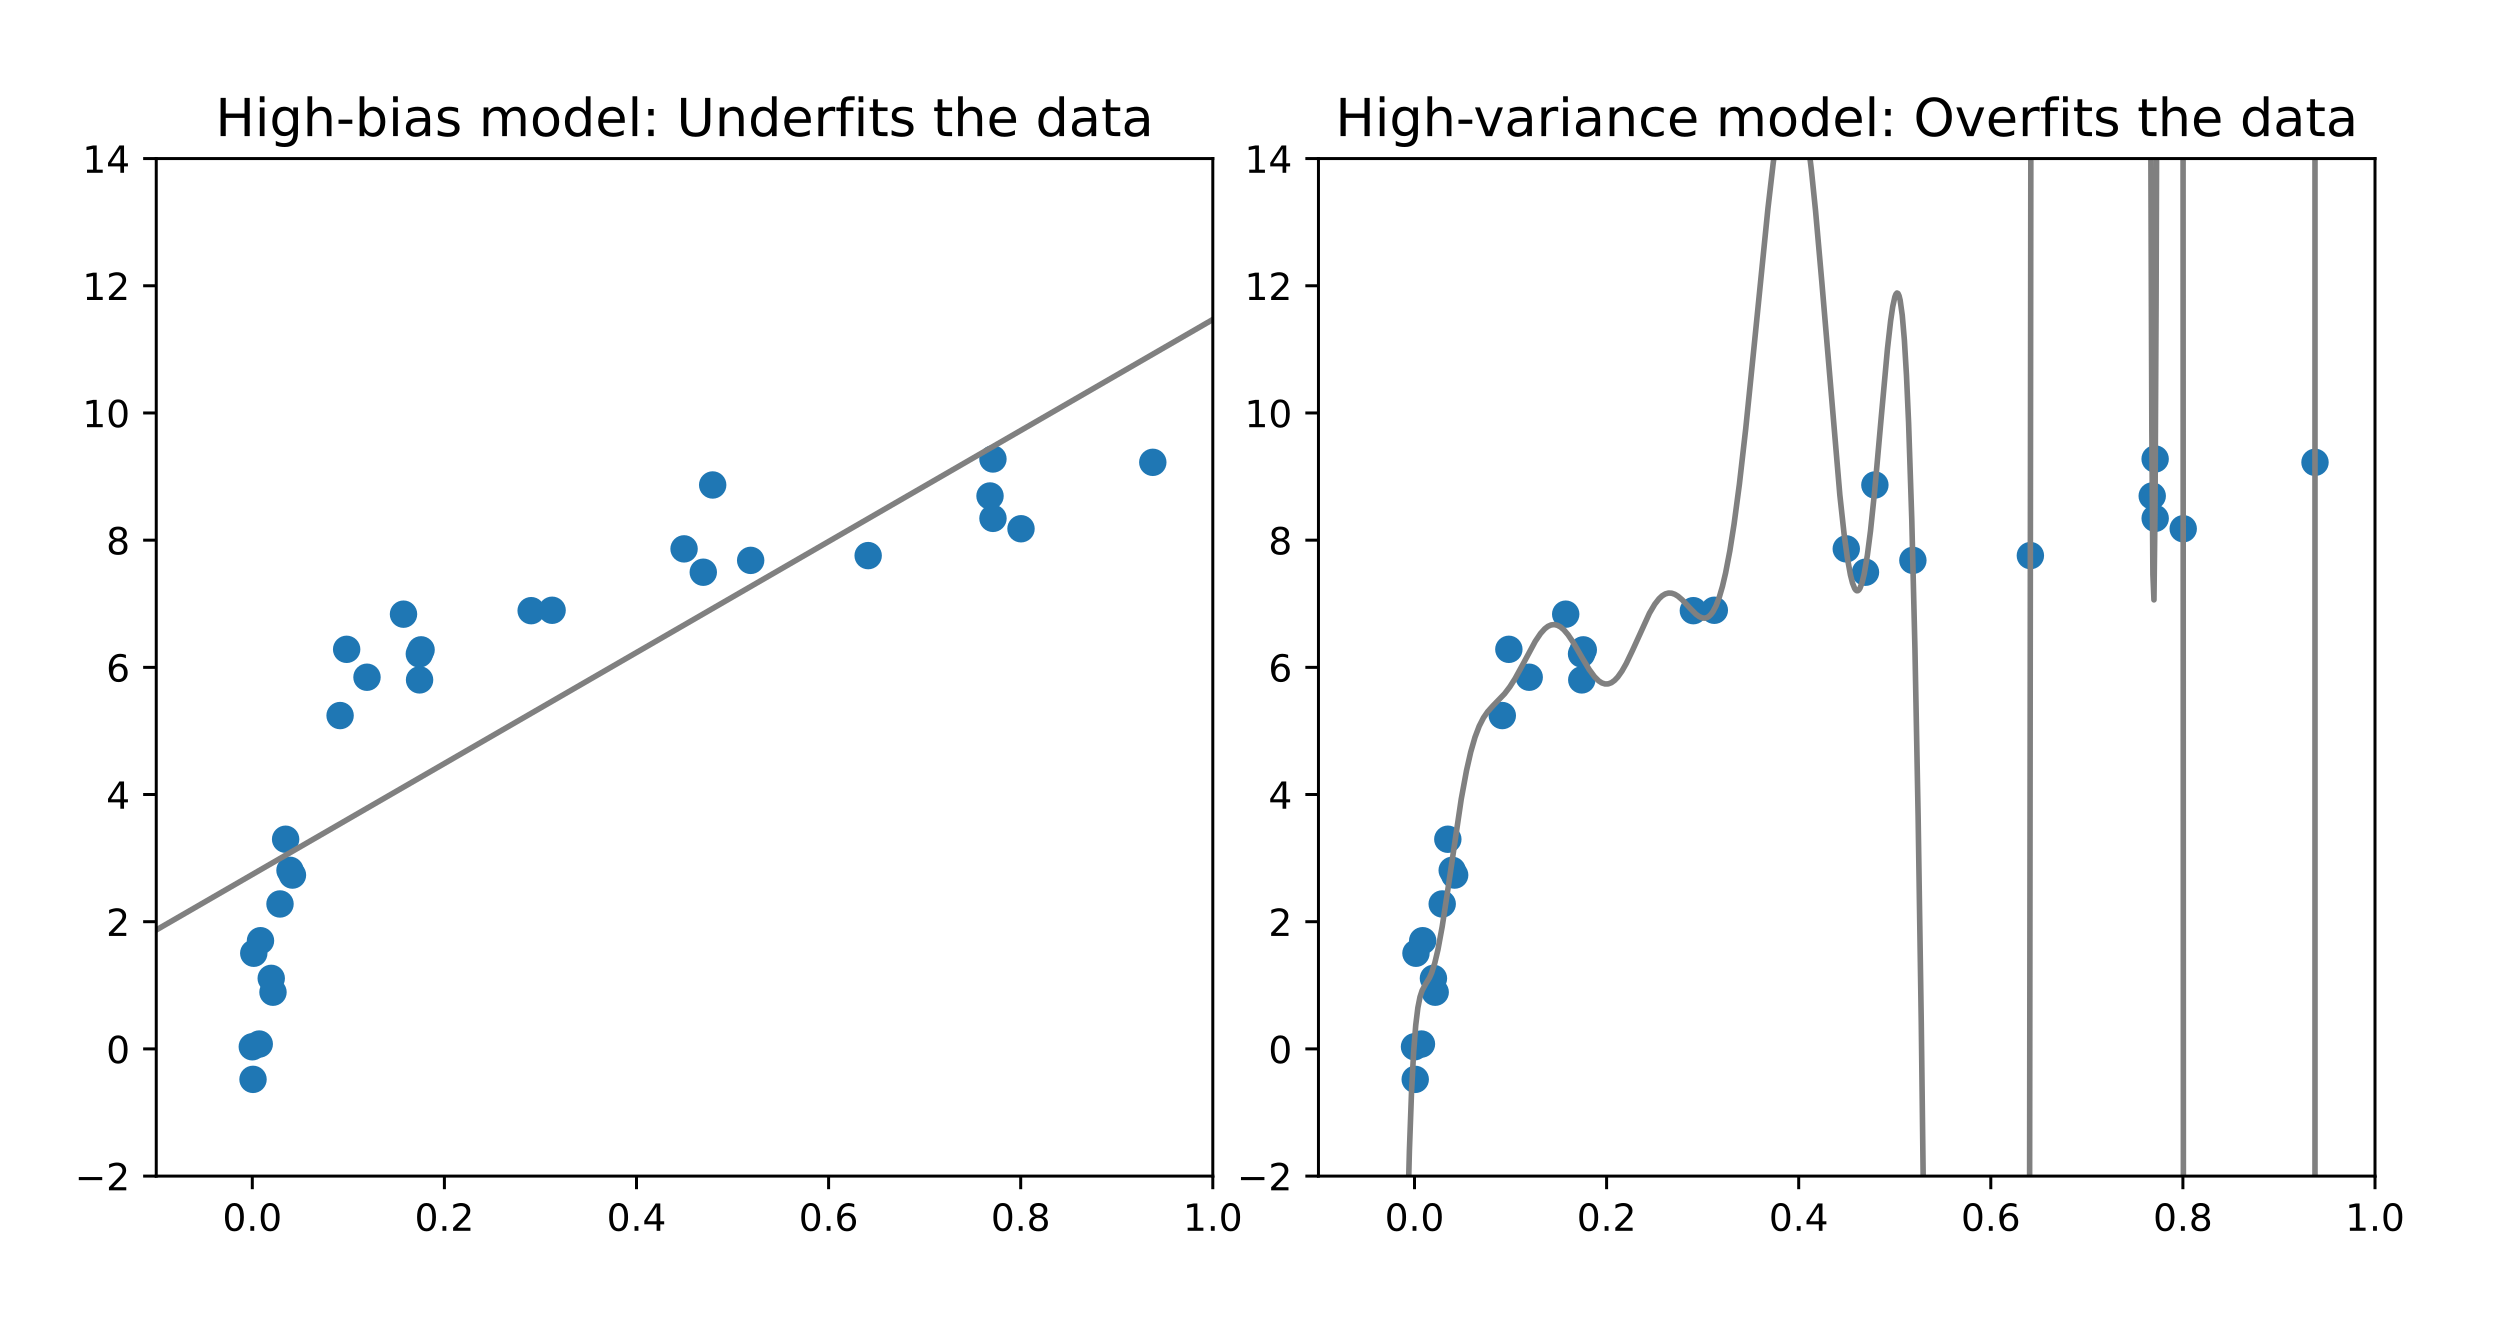 <?xml version="1.0" encoding="utf-8" standalone="no"?>
<!DOCTYPE svg PUBLIC "-//W3C//DTD SVG 1.1//EN"
  "http://www.w3.org/Graphics/SVG/1.1/DTD/svg11.dtd">
<!-- Created with matplotlib (https://matplotlib.org/) -->
<svg height="352.8pt" version="1.1" viewBox="0 0 667.44 352.8" width="667.44pt" xmlns="http://www.w3.org/2000/svg" xmlns:xlink="http://www.w3.org/1999/xlink">
 <defs>
  <style type="text/css">*{stroke-linecap:butt;stroke-linejoin:round;}</style>
 </defs>
 <g id="figure_1">
  <g id="patch_1">
   <path d="M 0 352.8 
L 667.44 352.8 
L 667.44 0 
L 0 0 
z
" style="fill:#ffffff;"/>
  </g>
  <g id="axes_1">
   <g id="patch_2">
    <path d="M 41.715 313.992 
L 323.788 313.992 
L 323.788 42.336 
L 41.715 42.336 
z
" style="fill:#ffffff;"/>
   </g>
   <g id="PathCollection_1">
    <defs>
     <path d="M 0 3.162 
C 0.839 3.162 1.643 2.829 2.236 2.236 
C 2.829 1.643 3.162 0.839 3.162 0 
C 3.162 -0.839 2.829 -1.643 2.236 -2.236 
C 1.643 -2.829 0.839 -3.162 0 -3.162 
C -0.839 -3.162 -1.643 -2.829 -2.236 -2.236 
C -2.829 -1.643 -3.162 -0.839 -3.162 0 
C -3.162 0.839 -2.829 1.643 -2.236 2.236 
C -1.643 2.829 -0.839 3.162 0 3.162 
z
" id="m6dbf720e1d" style="stroke:#1f77b4;"/>
    </defs>
    <g clip-path="url(#p6a5358886c)">
     <use style="fill:#1f77b4;stroke:#1f77b4;" x="111.953" xlink:href="#m6dbf720e1d" y="174.578"/>
     <use style="fill:#1f77b4;stroke:#1f77b4;" x="200.411" xlink:href="#m6dbf720e1d" y="149.609"/>
     <use style="fill:#1f77b4;stroke:#1f77b4;" x="67.358" xlink:href="#m6dbf720e1d" y="279.462"/>
     <use style="fill:#1f77b4;stroke:#1f77b4;" x="90.797" xlink:href="#m6dbf720e1d" y="191.038"/>
     <use style="fill:#1f77b4;stroke:#1f77b4;" x="72.881" xlink:href="#m6dbf720e1d" y="264.897"/>
     <use style="fill:#1f77b4;stroke:#1f77b4;" x="69.544" xlink:href="#m6dbf720e1d" y="251.147"/>
     <use style="fill:#1f77b4;stroke:#1f77b4;" x="76.254" xlink:href="#m6dbf720e1d" y="224.057"/>
     <use style="fill:#1f77b4;stroke:#1f77b4;" x="97.979" xlink:href="#m6dbf720e1d" y="180.806"/>
     <use style="fill:#1f77b4;stroke:#1f77b4;" x="107.726" xlink:href="#m6dbf720e1d" y="163.969"/>
     <use style="fill:#1f77b4;stroke:#1f77b4;" x="141.806" xlink:href="#m6dbf720e1d" y="163.035"/>
     <use style="fill:#1f77b4;stroke:#1f77b4;" x="112.419" xlink:href="#m6dbf720e1d" y="173.497"/>
     <use style="fill:#1f77b4;stroke:#1f77b4;" x="187.758" xlink:href="#m6dbf720e1d" y="152.772"/>
     <use style="fill:#1f77b4;stroke:#1f77b4;" x="78.077" xlink:href="#m6dbf720e1d" y="233.624"/>
     <use style="fill:#1f77b4;stroke:#1f77b4;" x="265.089" xlink:href="#m6dbf720e1d" y="122.537"/>
     <use style="fill:#1f77b4;stroke:#1f77b4;" x="67.55" xlink:href="#m6dbf720e1d" y="288.166"/>
     <use style="fill:#1f77b4;stroke:#1f77b4;" x="182.63" xlink:href="#m6dbf720e1d" y="146.536"/>
     <use style="fill:#1f77b4;stroke:#1f77b4;" x="112.014" xlink:href="#m6dbf720e1d" y="181.517"/>
     <use style="fill:#1f77b4;stroke:#1f77b4;" x="147.399" xlink:href="#m6dbf720e1d" y="162.927"/>
     <use style="fill:#1f77b4;stroke:#1f77b4;" x="72.412" xlink:href="#m6dbf720e1d" y="261.199"/>
     <use style="fill:#1f77b4;stroke:#1f77b4;" x="77.421" xlink:href="#m6dbf720e1d" y="232.355"/>
     <use style="fill:#1f77b4;stroke:#1f77b4;" x="231.779" xlink:href="#m6dbf720e1d" y="148.333"/>
     <use style="fill:#1f77b4;stroke:#1f77b4;" x="307.769" xlink:href="#m6dbf720e1d" y="123.43"/>
     <use style="fill:#1f77b4;stroke:#1f77b4;" x="92.548" xlink:href="#m6dbf720e1d" y="173.354"/>
     <use style="fill:#1f77b4;stroke:#1f77b4;" x="190.268" xlink:href="#m6dbf720e1d" y="129.479"/>
     <use style="fill:#1f77b4;stroke:#1f77b4;" x="264.311" xlink:href="#m6dbf720e1d" y="132.415"/>
     <use style="fill:#1f77b4;stroke:#1f77b4;" x="272.584" xlink:href="#m6dbf720e1d" y="141.165"/>
     <use style="fill:#1f77b4;stroke:#1f77b4;" x="69.213" xlink:href="#m6dbf720e1d" y="278.732"/>
     <use style="fill:#1f77b4;stroke:#1f77b4;" x="67.749" xlink:href="#m6dbf720e1d" y="254.496"/>
     <use style="fill:#1f77b4;stroke:#1f77b4;" x="74.754" xlink:href="#m6dbf720e1d" y="241.337"/>
     <use style="fill:#1f77b4;stroke:#1f77b4;" x="265.1" xlink:href="#m6dbf720e1d" y="138.392"/>
    </g>
   </g>
   <g id="matplotlib.axis_1">
    <g id="xtick_1">
     <g id="line2d_1">
      <defs>
       <path d="M 0 0 
L 0 3.5 
" id="m634cabe687" style="stroke:#000000;stroke-width:0.8;"/>
      </defs>
      <g>
       <use style="stroke:#000000;stroke-width:0.8;" x="67.358" xlink:href="#m634cabe687" y="313.992"/>
      </g>
     </g>
     <g id="text_1">
      <!-- 0.0 -->
      <g transform="translate(59.406 328.59)scale(0.1 -0.1)">
       <defs>
        <path d="M 31.781 66.406 
Q 24.172 66.406 20.328 58.906 
Q 16.5 51.422 16.5 36.375 
Q 16.5 21.391 20.328 13.891 
Q 24.172 6.391 31.781 6.391 
Q 39.453 6.391 43.281 13.891 
Q 47.125 21.391 47.125 36.375 
Q 47.125 51.422 43.281 58.906 
Q 39.453 66.406 31.781 66.406 
z
M 31.781 74.219 
Q 44.047 74.219 50.516 64.516 
Q 56.984 54.828 56.984 36.375 
Q 56.984 17.969 50.516 8.266 
Q 44.047 -1.422 31.781 -1.422 
Q 19.531 -1.422 13.062 8.266 
Q 6.594 17.969 6.594 36.375 
Q 6.594 54.828 13.062 64.516 
Q 19.531 74.219 31.781 74.219 
z
" id="DejaVuSans-48"/>
        <path d="M 10.688 12.406 
L 21 12.406 
L 21 0 
L 10.688 0 
z
" id="DejaVuSans-46"/>
       </defs>
       <use xlink:href="#DejaVuSans-48"/>
       <use x="63.623" xlink:href="#DejaVuSans-46"/>
       <use x="95.41" xlink:href="#DejaVuSans-48"/>
      </g>
     </g>
    </g>
    <g id="xtick_2">
     <g id="line2d_2">
      <g>
       <use style="stroke:#000000;stroke-width:0.8;" x="118.644" xlink:href="#m634cabe687" y="313.992"/>
      </g>
     </g>
     <g id="text_2">
      <!-- 0.2 -->
      <g transform="translate(110.692 328.59)scale(0.1 -0.1)">
       <defs>
        <path d="M 19.188 8.297 
L 53.609 8.297 
L 53.609 0 
L 7.328 0 
L 7.328 8.297 
Q 12.938 14.109 22.625 23.891 
Q 32.328 33.688 34.812 36.531 
Q 39.547 41.844 41.422 45.531 
Q 43.312 49.219 43.312 52.781 
Q 43.312 58.594 39.234 62.25 
Q 35.156 65.922 28.609 65.922 
Q 23.969 65.922 18.812 64.312 
Q 13.672 62.703 7.812 59.422 
L 7.812 69.391 
Q 13.766 71.781 18.938 73 
Q 24.125 74.219 28.422 74.219 
Q 39.75 74.219 46.484 68.547 
Q 53.219 62.891 53.219 53.422 
Q 53.219 48.922 51.531 44.891 
Q 49.859 40.875 45.406 35.406 
Q 44.188 33.984 37.641 27.219 
Q 31.109 20.453 19.188 8.297 
z
" id="DejaVuSans-50"/>
       </defs>
       <use xlink:href="#DejaVuSans-48"/>
       <use x="63.623" xlink:href="#DejaVuSans-46"/>
       <use x="95.41" xlink:href="#DejaVuSans-50"/>
      </g>
     </g>
    </g>
    <g id="xtick_3">
     <g id="line2d_3">
      <g>
       <use style="stroke:#000000;stroke-width:0.8;" x="169.93" xlink:href="#m634cabe687" y="313.992"/>
      </g>
     </g>
     <g id="text_3">
      <!-- 0.4 -->
      <g transform="translate(161.978 328.59)scale(0.1 -0.1)">
       <defs>
        <path d="M 37.797 64.312 
L 12.891 25.391 
L 37.797 25.391 
z
M 35.203 72.906 
L 47.609 72.906 
L 47.609 25.391 
L 58.016 25.391 
L 58.016 17.188 
L 47.609 17.188 
L 47.609 0 
L 37.797 0 
L 37.797 17.188 
L 4.891 17.188 
L 4.891 26.703 
z
" id="DejaVuSans-52"/>
       </defs>
       <use xlink:href="#DejaVuSans-48"/>
       <use x="63.623" xlink:href="#DejaVuSans-46"/>
       <use x="95.41" xlink:href="#DejaVuSans-52"/>
      </g>
     </g>
    </g>
    <g id="xtick_4">
     <g id="line2d_4">
      <g>
       <use style="stroke:#000000;stroke-width:0.8;" x="221.216" xlink:href="#m634cabe687" y="313.992"/>
      </g>
     </g>
     <g id="text_4">
      <!-- 0.6 -->
      <g transform="translate(213.264 328.59)scale(0.1 -0.1)">
       <defs>
        <path d="M 33.016 40.375 
Q 26.375 40.375 22.484 35.828 
Q 18.609 31.297 18.609 23.391 
Q 18.609 15.531 22.484 10.953 
Q 26.375 6.391 33.016 6.391 
Q 39.656 6.391 43.531 10.953 
Q 47.406 15.531 47.406 23.391 
Q 47.406 31.297 43.531 35.828 
Q 39.656 40.375 33.016 40.375 
z
M 52.594 71.297 
L 52.594 62.312 
Q 48.875 64.062 45.094 64.984 
Q 41.312 65.922 37.594 65.922 
Q 27.828 65.922 22.672 59.328 
Q 17.531 52.734 16.797 39.406 
Q 19.672 43.656 24.016 45.922 
Q 28.375 48.188 33.594 48.188 
Q 44.578 48.188 50.953 41.516 
Q 57.328 34.859 57.328 23.391 
Q 57.328 12.156 50.688 5.359 
Q 44.047 -1.422 33.016 -1.422 
Q 20.359 -1.422 13.672 8.266 
Q 6.984 17.969 6.984 36.375 
Q 6.984 53.656 15.188 63.938 
Q 23.391 74.219 37.203 74.219 
Q 40.922 74.219 44.703 73.484 
Q 48.484 72.75 52.594 71.297 
z
" id="DejaVuSans-54"/>
       </defs>
       <use xlink:href="#DejaVuSans-48"/>
       <use x="63.623" xlink:href="#DejaVuSans-46"/>
       <use x="95.41" xlink:href="#DejaVuSans-54"/>
      </g>
     </g>
    </g>
    <g id="xtick_5">
     <g id="line2d_5">
      <g>
       <use style="stroke:#000000;stroke-width:0.8;" x="272.502" xlink:href="#m634cabe687" y="313.992"/>
      </g>
     </g>
     <g id="text_5">
      <!-- 0.8 -->
      <g transform="translate(264.55 328.59)scale(0.1 -0.1)">
       <defs>
        <path d="M 31.781 34.625 
Q 24.75 34.625 20.719 30.859 
Q 16.703 27.094 16.703 20.516 
Q 16.703 13.922 20.719 10.156 
Q 24.75 6.391 31.781 6.391 
Q 38.812 6.391 42.859 10.172 
Q 46.922 13.969 46.922 20.516 
Q 46.922 27.094 42.891 30.859 
Q 38.875 34.625 31.781 34.625 
z
M 21.922 38.812 
Q 15.578 40.375 12.031 44.719 
Q 8.5 49.078 8.5 55.328 
Q 8.5 64.062 14.719 69.141 
Q 20.953 74.219 31.781 74.219 
Q 42.672 74.219 48.875 69.141 
Q 55.078 64.062 55.078 55.328 
Q 55.078 49.078 51.531 44.719 
Q 48 40.375 41.703 38.812 
Q 48.828 37.156 52.797 32.312 
Q 56.781 27.484 56.781 20.516 
Q 56.781 9.906 50.312 4.234 
Q 43.844 -1.422 31.781 -1.422 
Q 19.734 -1.422 13.25 4.234 
Q 6.781 9.906 6.781 20.516 
Q 6.781 27.484 10.781 32.312 
Q 14.797 37.156 21.922 38.812 
z
M 18.312 54.391 
Q 18.312 48.734 21.844 45.562 
Q 25.391 42.391 31.781 42.391 
Q 38.141 42.391 41.719 45.562 
Q 45.312 48.734 45.312 54.391 
Q 45.312 60.062 41.719 63.234 
Q 38.141 66.406 31.781 66.406 
Q 25.391 66.406 21.844 63.234 
Q 18.312 60.062 18.312 54.391 
z
" id="DejaVuSans-56"/>
       </defs>
       <use xlink:href="#DejaVuSans-48"/>
       <use x="63.623" xlink:href="#DejaVuSans-46"/>
       <use x="95.41" xlink:href="#DejaVuSans-56"/>
      </g>
     </g>
    </g>
    <g id="xtick_6">
     <g id="line2d_6">
      <g>
       <use style="stroke:#000000;stroke-width:0.8;" x="323.788" xlink:href="#m634cabe687" y="313.992"/>
      </g>
     </g>
     <g id="text_6">
      <!-- 1.0 -->
      <g transform="translate(315.836 328.59)scale(0.1 -0.1)">
       <defs>
        <path d="M 12.406 8.297 
L 28.516 8.297 
L 28.516 63.922 
L 10.984 60.406 
L 10.984 69.391 
L 28.422 72.906 
L 38.281 72.906 
L 38.281 8.297 
L 54.391 8.297 
L 54.391 0 
L 12.406 0 
z
" id="DejaVuSans-49"/>
       </defs>
       <use xlink:href="#DejaVuSans-49"/>
       <use x="63.623" xlink:href="#DejaVuSans-46"/>
       <use x="95.41" xlink:href="#DejaVuSans-48"/>
      </g>
     </g>
    </g>
   </g>
   <g id="matplotlib.axis_2">
    <g id="ytick_1">
     <g id="line2d_7">
      <defs>
       <path d="M 0 0 
L -3.5 0 
" id="m825476d7ff" style="stroke:#000000;stroke-width:0.8;"/>
      </defs>
      <g>
       <use style="stroke:#000000;stroke-width:0.8;" x="41.715" xlink:href="#m825476d7ff" y="313.992"/>
      </g>
     </g>
     <g id="text_7">
      <!-- −2 -->
      <g transform="translate(19.973 317.791)scale(0.1 -0.1)">
       <defs>
        <path d="M 10.594 35.5 
L 73.188 35.5 
L 73.188 27.203 
L 10.594 27.203 
z
" id="DejaVuSans-8722"/>
       </defs>
       <use xlink:href="#DejaVuSans-8722"/>
       <use x="83.789" xlink:href="#DejaVuSans-50"/>
      </g>
     </g>
    </g>
    <g id="ytick_2">
     <g id="line2d_8">
      <g>
       <use style="stroke:#000000;stroke-width:0.8;" x="41.715" xlink:href="#m825476d7ff" y="280.035"/>
      </g>
     </g>
     <g id="text_8">
      <!-- 0 -->
      <g transform="translate(28.352 283.834)scale(0.1 -0.1)">
       <use xlink:href="#DejaVuSans-48"/>
      </g>
     </g>
    </g>
    <g id="ytick_3">
     <g id="line2d_9">
      <g>
       <use style="stroke:#000000;stroke-width:0.8;" x="41.715" xlink:href="#m825476d7ff" y="246.078"/>
      </g>
     </g>
     <g id="text_9">
      <!-- 2 -->
      <g transform="translate(28.352 249.877)scale(0.1 -0.1)">
       <use xlink:href="#DejaVuSans-50"/>
      </g>
     </g>
    </g>
    <g id="ytick_4">
     <g id="line2d_10">
      <g>
       <use style="stroke:#000000;stroke-width:0.8;" x="41.715" xlink:href="#m825476d7ff" y="212.121"/>
      </g>
     </g>
     <g id="text_10">
      <!-- 4 -->
      <g transform="translate(28.352 215.92)scale(0.1 -0.1)">
       <use xlink:href="#DejaVuSans-52"/>
      </g>
     </g>
    </g>
    <g id="ytick_5">
     <g id="line2d_11">
      <g>
       <use style="stroke:#000000;stroke-width:0.8;" x="41.715" xlink:href="#m825476d7ff" y="178.164"/>
      </g>
     </g>
     <g id="text_11">
      <!-- 6 -->
      <g transform="translate(28.352 181.963)scale(0.1 -0.1)">
       <use xlink:href="#DejaVuSans-54"/>
      </g>
     </g>
    </g>
    <g id="ytick_6">
     <g id="line2d_12">
      <g>
       <use style="stroke:#000000;stroke-width:0.8;" x="41.715" xlink:href="#m825476d7ff" y="144.207"/>
      </g>
     </g>
     <g id="text_12">
      <!-- 8 -->
      <g transform="translate(28.352 148.006)scale(0.1 -0.1)">
       <use xlink:href="#DejaVuSans-56"/>
      </g>
     </g>
    </g>
    <g id="ytick_7">
     <g id="line2d_13">
      <g>
       <use style="stroke:#000000;stroke-width:0.8;" x="41.715" xlink:href="#m825476d7ff" y="110.25"/>
      </g>
     </g>
     <g id="text_13">
      <!-- 10 -->
      <g transform="translate(21.99 114.049)scale(0.1 -0.1)">
       <use xlink:href="#DejaVuSans-49"/>
       <use x="63.623" xlink:href="#DejaVuSans-48"/>
      </g>
     </g>
    </g>
    <g id="ytick_8">
     <g id="line2d_14">
      <g>
       <use style="stroke:#000000;stroke-width:0.8;" x="41.715" xlink:href="#m825476d7ff" y="76.293"/>
      </g>
     </g>
     <g id="text_14">
      <!-- 12 -->
      <g transform="translate(21.99 80.092)scale(0.1 -0.1)">
       <use xlink:href="#DejaVuSans-49"/>
       <use x="63.623" xlink:href="#DejaVuSans-50"/>
      </g>
     </g>
    </g>
    <g id="ytick_9">
     <g id="line2d_15">
      <g>
       <use style="stroke:#000000;stroke-width:0.8;" x="41.715" xlink:href="#m825476d7ff" y="42.336"/>
      </g>
     </g>
     <g id="text_15">
      <!-- 14 -->
      <g transform="translate(21.99 46.135)scale(0.1 -0.1)">
       <use xlink:href="#DejaVuSans-49"/>
       <use x="63.623" xlink:href="#DejaVuSans-52"/>
      </g>
     </g>
    </g>
   </g>
   <g id="line2d_16">
    <path clip-path="url(#p6a5358886c)" d="M 41.715 248.28 
L 323.788 85.299 
L 323.788 85.299 
" style="fill:none;stroke:#808080;stroke-linecap:square;stroke-width:1.5;"/>
   </g>
   <g id="patch_3">
    <path d="M 41.715 313.992 
L 41.715 42.336 
" style="fill:none;stroke:#000000;stroke-linecap:square;stroke-linejoin:miter;stroke-width:0.8;"/>
   </g>
   <g id="patch_4">
    <path d="M 323.788 313.992 
L 323.788 42.336 
" style="fill:none;stroke:#000000;stroke-linecap:square;stroke-linejoin:miter;stroke-width:0.8;"/>
   </g>
   <g id="patch_5">
    <path d="M 41.715 313.992 
L 323.788 313.992 
" style="fill:none;stroke:#000000;stroke-linecap:square;stroke-linejoin:miter;stroke-width:0.8;"/>
   </g>
   <g id="patch_6">
    <path d="M 41.715 42.336 
L 323.788 42.336 
" style="fill:none;stroke:#000000;stroke-linecap:square;stroke-linejoin:miter;stroke-width:0.8;"/>
   </g>
   <g id="text_16">
    <!-- High-bias model: Underfits the data -->
    <g transform="translate(57.515 36.336)scale(0.14 -0.14)">
     <defs>
      <path d="M 9.812 72.906 
L 19.672 72.906 
L 19.672 43.016 
L 55.516 43.016 
L 55.516 72.906 
L 65.375 72.906 
L 65.375 0 
L 55.516 0 
L 55.516 34.719 
L 19.672 34.719 
L 19.672 0 
L 9.812 0 
z
" id="DejaVuSans-72"/>
      <path d="M 9.422 54.688 
L 18.406 54.688 
L 18.406 0 
L 9.422 0 
z
M 9.422 75.984 
L 18.406 75.984 
L 18.406 64.594 
L 9.422 64.594 
z
" id="DejaVuSans-105"/>
      <path d="M 45.406 27.984 
Q 45.406 37.75 41.375 43.109 
Q 37.359 48.484 30.078 48.484 
Q 22.859 48.484 18.828 43.109 
Q 14.797 37.75 14.797 27.984 
Q 14.797 18.266 18.828 12.891 
Q 22.859 7.516 30.078 7.516 
Q 37.359 7.516 41.375 12.891 
Q 45.406 18.266 45.406 27.984 
z
M 54.391 6.781 
Q 54.391 -7.172 48.188 -13.984 
Q 42 -20.797 29.203 -20.797 
Q 24.469 -20.797 20.266 -20.094 
Q 16.062 -19.391 12.109 -17.922 
L 12.109 -9.188 
Q 16.062 -11.328 19.922 -12.344 
Q 23.781 -13.375 27.781 -13.375 
Q 36.625 -13.375 41.016 -8.766 
Q 45.406 -4.156 45.406 5.172 
L 45.406 9.625 
Q 42.625 4.781 38.281 2.391 
Q 33.938 0 27.875 0 
Q 17.828 0 11.672 7.656 
Q 5.516 15.328 5.516 27.984 
Q 5.516 40.672 11.672 48.328 
Q 17.828 56 27.875 56 
Q 33.938 56 38.281 53.609 
Q 42.625 51.219 45.406 46.391 
L 45.406 54.688 
L 54.391 54.688 
z
" id="DejaVuSans-103"/>
      <path d="M 54.891 33.016 
L 54.891 0 
L 45.906 0 
L 45.906 32.719 
Q 45.906 40.484 42.875 44.328 
Q 39.844 48.188 33.797 48.188 
Q 26.516 48.188 22.312 43.547 
Q 18.109 38.922 18.109 30.906 
L 18.109 0 
L 9.078 0 
L 9.078 75.984 
L 18.109 75.984 
L 18.109 46.188 
Q 21.344 51.125 25.703 53.562 
Q 30.078 56 35.797 56 
Q 45.219 56 50.047 50.172 
Q 54.891 44.344 54.891 33.016 
z
" id="DejaVuSans-104"/>
      <path d="M 4.891 31.391 
L 31.203 31.391 
L 31.203 23.391 
L 4.891 23.391 
z
" id="DejaVuSans-45"/>
      <path d="M 48.688 27.297 
Q 48.688 37.203 44.609 42.844 
Q 40.531 48.484 33.406 48.484 
Q 26.266 48.484 22.188 42.844 
Q 18.109 37.203 18.109 27.297 
Q 18.109 17.391 22.188 11.75 
Q 26.266 6.109 33.406 6.109 
Q 40.531 6.109 44.609 11.75 
Q 48.688 17.391 48.688 27.297 
z
M 18.109 46.391 
Q 20.953 51.266 25.266 53.625 
Q 29.594 56 35.594 56 
Q 45.562 56 51.781 48.094 
Q 58.016 40.188 58.016 27.297 
Q 58.016 14.406 51.781 6.484 
Q 45.562 -1.422 35.594 -1.422 
Q 29.594 -1.422 25.266 0.953 
Q 20.953 3.328 18.109 8.203 
L 18.109 0 
L 9.078 0 
L 9.078 75.984 
L 18.109 75.984 
z
" id="DejaVuSans-98"/>
      <path d="M 34.281 27.484 
Q 23.391 27.484 19.188 25 
Q 14.984 22.516 14.984 16.5 
Q 14.984 11.719 18.141 8.906 
Q 21.297 6.109 26.703 6.109 
Q 34.188 6.109 38.703 11.406 
Q 43.219 16.703 43.219 25.484 
L 43.219 27.484 
z
M 52.203 31.203 
L 52.203 0 
L 43.219 0 
L 43.219 8.297 
Q 40.141 3.328 35.547 0.953 
Q 30.953 -1.422 24.312 -1.422 
Q 15.922 -1.422 10.953 3.297 
Q 6 8.016 6 15.922 
Q 6 25.141 12.172 29.828 
Q 18.359 34.516 30.609 34.516 
L 43.219 34.516 
L 43.219 35.406 
Q 43.219 41.609 39.141 45 
Q 35.062 48.391 27.688 48.391 
Q 23 48.391 18.547 47.266 
Q 14.109 46.141 10.016 43.891 
L 10.016 52.203 
Q 14.938 54.109 19.578 55.047 
Q 24.219 56 28.609 56 
Q 40.484 56 46.344 49.844 
Q 52.203 43.703 52.203 31.203 
z
" id="DejaVuSans-97"/>
      <path d="M 44.281 53.078 
L 44.281 44.578 
Q 40.484 46.531 36.375 47.5 
Q 32.281 48.484 27.875 48.484 
Q 21.188 48.484 17.844 46.438 
Q 14.5 44.391 14.5 40.281 
Q 14.5 37.156 16.891 35.375 
Q 19.281 33.594 26.516 31.984 
L 29.594 31.297 
Q 39.156 29.25 43.188 25.516 
Q 47.219 21.781 47.219 15.094 
Q 47.219 7.469 41.188 3.016 
Q 35.156 -1.422 24.609 -1.422 
Q 20.219 -1.422 15.453 -0.562 
Q 10.688 0.297 5.422 2 
L 5.422 11.281 
Q 10.406 8.688 15.234 7.391 
Q 20.062 6.109 24.812 6.109 
Q 31.156 6.109 34.562 8.281 
Q 37.984 10.453 37.984 14.406 
Q 37.984 18.062 35.516 20.016 
Q 33.062 21.969 24.703 23.781 
L 21.578 24.516 
Q 13.234 26.266 9.516 29.906 
Q 5.812 33.547 5.812 39.891 
Q 5.812 47.609 11.281 51.797 
Q 16.75 56 26.812 56 
Q 31.781 56 36.172 55.266 
Q 40.578 54.547 44.281 53.078 
z
" id="DejaVuSans-115"/>
      <path id="DejaVuSans-32"/>
      <path d="M 52 44.188 
Q 55.375 50.25 60.062 53.125 
Q 64.75 56 71.094 56 
Q 79.641 56 84.281 50.016 
Q 88.922 44.047 88.922 33.016 
L 88.922 0 
L 79.891 0 
L 79.891 32.719 
Q 79.891 40.578 77.094 44.375 
Q 74.312 48.188 68.609 48.188 
Q 61.625 48.188 57.562 43.547 
Q 53.516 38.922 53.516 30.906 
L 53.516 0 
L 44.484 0 
L 44.484 32.719 
Q 44.484 40.625 41.703 44.406 
Q 38.922 48.188 33.109 48.188 
Q 26.219 48.188 22.156 43.531 
Q 18.109 38.875 18.109 30.906 
L 18.109 0 
L 9.078 0 
L 9.078 54.688 
L 18.109 54.688 
L 18.109 46.188 
Q 21.188 51.219 25.484 53.609 
Q 29.781 56 35.688 56 
Q 41.656 56 45.828 52.969 
Q 50 49.953 52 44.188 
z
" id="DejaVuSans-109"/>
      <path d="M 30.609 48.391 
Q 23.391 48.391 19.188 42.75 
Q 14.984 37.109 14.984 27.297 
Q 14.984 17.484 19.156 11.844 
Q 23.344 6.203 30.609 6.203 
Q 37.797 6.203 41.984 11.859 
Q 46.188 17.531 46.188 27.297 
Q 46.188 37.016 41.984 42.703 
Q 37.797 48.391 30.609 48.391 
z
M 30.609 56 
Q 42.328 56 49.016 48.375 
Q 55.719 40.766 55.719 27.297 
Q 55.719 13.875 49.016 6.219 
Q 42.328 -1.422 30.609 -1.422 
Q 18.844 -1.422 12.172 6.219 
Q 5.516 13.875 5.516 27.297 
Q 5.516 40.766 12.172 48.375 
Q 18.844 56 30.609 56 
z
" id="DejaVuSans-111"/>
      <path d="M 45.406 46.391 
L 45.406 75.984 
L 54.391 75.984 
L 54.391 0 
L 45.406 0 
L 45.406 8.203 
Q 42.578 3.328 38.25 0.953 
Q 33.938 -1.422 27.875 -1.422 
Q 17.969 -1.422 11.734 6.484 
Q 5.516 14.406 5.516 27.297 
Q 5.516 40.188 11.734 48.094 
Q 17.969 56 27.875 56 
Q 33.938 56 38.25 53.625 
Q 42.578 51.266 45.406 46.391 
z
M 14.797 27.297 
Q 14.797 17.391 18.875 11.75 
Q 22.953 6.109 30.078 6.109 
Q 37.203 6.109 41.297 11.75 
Q 45.406 17.391 45.406 27.297 
Q 45.406 37.203 41.297 42.844 
Q 37.203 48.484 30.078 48.484 
Q 22.953 48.484 18.875 42.844 
Q 14.797 37.203 14.797 27.297 
z
" id="DejaVuSans-100"/>
      <path d="M 56.203 29.594 
L 56.203 25.203 
L 14.891 25.203 
Q 15.484 15.922 20.484 11.062 
Q 25.484 6.203 34.422 6.203 
Q 39.594 6.203 44.453 7.469 
Q 49.312 8.734 54.109 11.281 
L 54.109 2.781 
Q 49.266 0.734 44.188 -0.344 
Q 39.109 -1.422 33.891 -1.422 
Q 20.797 -1.422 13.156 6.188 
Q 5.516 13.812 5.516 26.812 
Q 5.516 40.234 12.766 48.109 
Q 20.016 56 32.328 56 
Q 43.359 56 49.781 48.891 
Q 56.203 41.797 56.203 29.594 
z
M 47.219 32.234 
Q 47.125 39.594 43.094 43.984 
Q 39.062 48.391 32.422 48.391 
Q 24.906 48.391 20.391 44.141 
Q 15.875 39.891 15.188 32.172 
z
" id="DejaVuSans-101"/>
      <path d="M 9.422 75.984 
L 18.406 75.984 
L 18.406 0 
L 9.422 0 
z
" id="DejaVuSans-108"/>
      <path d="M 11.719 12.406 
L 22.016 12.406 
L 22.016 0 
L 11.719 0 
z
M 11.719 51.703 
L 22.016 51.703 
L 22.016 39.312 
L 11.719 39.312 
z
" id="DejaVuSans-58"/>
      <path d="M 8.688 72.906 
L 18.609 72.906 
L 18.609 28.609 
Q 18.609 16.891 22.844 11.734 
Q 27.094 6.594 36.625 6.594 
Q 46.094 6.594 50.344 11.734 
Q 54.594 16.891 54.594 28.609 
L 54.594 72.906 
L 64.5 72.906 
L 64.5 27.391 
Q 64.5 13.141 57.438 5.859 
Q 50.391 -1.422 36.625 -1.422 
Q 22.797 -1.422 15.734 5.859 
Q 8.688 13.141 8.688 27.391 
z
" id="DejaVuSans-85"/>
      <path d="M 54.891 33.016 
L 54.891 0 
L 45.906 0 
L 45.906 32.719 
Q 45.906 40.484 42.875 44.328 
Q 39.844 48.188 33.797 48.188 
Q 26.516 48.188 22.312 43.547 
Q 18.109 38.922 18.109 30.906 
L 18.109 0 
L 9.078 0 
L 9.078 54.688 
L 18.109 54.688 
L 18.109 46.188 
Q 21.344 51.125 25.703 53.562 
Q 30.078 56 35.797 56 
Q 45.219 56 50.047 50.172 
Q 54.891 44.344 54.891 33.016 
z
" id="DejaVuSans-110"/>
      <path d="M 41.109 46.297 
Q 39.594 47.172 37.812 47.578 
Q 36.031 48 33.891 48 
Q 26.266 48 22.188 43.047 
Q 18.109 38.094 18.109 28.812 
L 18.109 0 
L 9.078 0 
L 9.078 54.688 
L 18.109 54.688 
L 18.109 46.188 
Q 20.953 51.172 25.484 53.578 
Q 30.031 56 36.531 56 
Q 37.453 56 38.578 55.875 
Q 39.703 55.766 41.062 55.516 
z
" id="DejaVuSans-114"/>
      <path d="M 37.109 75.984 
L 37.109 68.5 
L 28.516 68.5 
Q 23.688 68.5 21.797 66.547 
Q 19.922 64.594 19.922 59.516 
L 19.922 54.688 
L 34.719 54.688 
L 34.719 47.703 
L 19.922 47.703 
L 19.922 0 
L 10.891 0 
L 10.891 47.703 
L 2.297 47.703 
L 2.297 54.688 
L 10.891 54.688 
L 10.891 58.5 
Q 10.891 67.625 15.141 71.797 
Q 19.391 75.984 28.609 75.984 
z
" id="DejaVuSans-102"/>
      <path d="M 18.312 70.219 
L 18.312 54.688 
L 36.812 54.688 
L 36.812 47.703 
L 18.312 47.703 
L 18.312 18.016 
Q 18.312 11.328 20.141 9.422 
Q 21.969 7.516 27.594 7.516 
L 36.812 7.516 
L 36.812 0 
L 27.594 0 
Q 17.188 0 13.234 3.875 
Q 9.281 7.766 9.281 18.016 
L 9.281 47.703 
L 2.688 47.703 
L 2.688 54.688 
L 9.281 54.688 
L 9.281 70.219 
z
" id="DejaVuSans-116"/>
     </defs>
     <use xlink:href="#DejaVuSans-72"/>
     <use x="75.195" xlink:href="#DejaVuSans-105"/>
     <use x="102.979" xlink:href="#DejaVuSans-103"/>
     <use x="166.455" xlink:href="#DejaVuSans-104"/>
     <use x="229.834" xlink:href="#DejaVuSans-45"/>
     <use x="265.918" xlink:href="#DejaVuSans-98"/>
     <use x="329.395" xlink:href="#DejaVuSans-105"/>
     <use x="357.178" xlink:href="#DejaVuSans-97"/>
     <use x="418.457" xlink:href="#DejaVuSans-115"/>
     <use x="470.557" xlink:href="#DejaVuSans-32"/>
     <use x="502.344" xlink:href="#DejaVuSans-109"/>
     <use x="599.756" xlink:href="#DejaVuSans-111"/>
     <use x="660.938" xlink:href="#DejaVuSans-100"/>
     <use x="724.414" xlink:href="#DejaVuSans-101"/>
     <use x="785.938" xlink:href="#DejaVuSans-108"/>
     <use x="813.721" xlink:href="#DejaVuSans-58"/>
     <use x="847.412" xlink:href="#DejaVuSans-32"/>
     <use x="879.199" xlink:href="#DejaVuSans-85"/>
     <use x="952.393" xlink:href="#DejaVuSans-110"/>
     <use x="1015.771" xlink:href="#DejaVuSans-100"/>
     <use x="1079.248" xlink:href="#DejaVuSans-101"/>
     <use x="1140.771" xlink:href="#DejaVuSans-114"/>
     <use x="1181.885" xlink:href="#DejaVuSans-102"/>
     <use x="1217.09" xlink:href="#DejaVuSans-105"/>
     <use x="1244.873" xlink:href="#DejaVuSans-116"/>
     <use x="1284.082" xlink:href="#DejaVuSans-115"/>
     <use x="1336.182" xlink:href="#DejaVuSans-32"/>
     <use x="1367.969" xlink:href="#DejaVuSans-116"/>
     <use x="1407.178" xlink:href="#DejaVuSans-104"/>
     <use x="1470.557" xlink:href="#DejaVuSans-101"/>
     <use x="1532.08" xlink:href="#DejaVuSans-32"/>
     <use x="1563.867" xlink:href="#DejaVuSans-100"/>
     <use x="1627.344" xlink:href="#DejaVuSans-97"/>
     <use x="1688.623" xlink:href="#DejaVuSans-116"/>
     <use x="1727.832" xlink:href="#DejaVuSans-97"/>
    </g>
   </g>
  </g>
  <g id="axes_2">
   <g id="patch_7">
    <path d="M 351.995 313.992 
L 634.068 313.992 
L 634.068 42.336 
L 351.995 42.336 
z
" style="fill:#ffffff;"/>
   </g>
   <g id="PathCollection_2">
    <g clip-path="url(#p6edf8fcbd8)">
     <use style="fill:#1f77b4;stroke:#1f77b4;" x="422.233" xlink:href="#m6dbf720e1d" y="174.578"/>
     <use style="fill:#1f77b4;stroke:#1f77b4;" x="510.691" xlink:href="#m6dbf720e1d" y="149.609"/>
     <use style="fill:#1f77b4;stroke:#1f77b4;" x="377.638" xlink:href="#m6dbf720e1d" y="279.462"/>
     <use style="fill:#1f77b4;stroke:#1f77b4;" x="401.077" xlink:href="#m6dbf720e1d" y="191.038"/>
     <use style="fill:#1f77b4;stroke:#1f77b4;" x="383.161" xlink:href="#m6dbf720e1d" y="264.897"/>
     <use style="fill:#1f77b4;stroke:#1f77b4;" x="379.825" xlink:href="#m6dbf720e1d" y="251.147"/>
     <use style="fill:#1f77b4;stroke:#1f77b4;" x="386.534" xlink:href="#m6dbf720e1d" y="224.057"/>
     <use style="fill:#1f77b4;stroke:#1f77b4;" x="408.259" xlink:href="#m6dbf720e1d" y="180.806"/>
     <use style="fill:#1f77b4;stroke:#1f77b4;" x="418.006" xlink:href="#m6dbf720e1d" y="163.969"/>
     <use style="fill:#1f77b4;stroke:#1f77b4;" x="452.086" xlink:href="#m6dbf720e1d" y="163.035"/>
     <use style="fill:#1f77b4;stroke:#1f77b4;" x="422.699" xlink:href="#m6dbf720e1d" y="173.497"/>
     <use style="fill:#1f77b4;stroke:#1f77b4;" x="498.039" xlink:href="#m6dbf720e1d" y="152.772"/>
     <use style="fill:#1f77b4;stroke:#1f77b4;" x="388.357" xlink:href="#m6dbf720e1d" y="233.624"/>
     <use style="fill:#1f77b4;stroke:#1f77b4;" x="575.369" xlink:href="#m6dbf720e1d" y="122.537"/>
     <use style="fill:#1f77b4;stroke:#1f77b4;" x="377.83" xlink:href="#m6dbf720e1d" y="288.166"/>
     <use style="fill:#1f77b4;stroke:#1f77b4;" x="492.91" xlink:href="#m6dbf720e1d" y="146.536"/>
     <use style="fill:#1f77b4;stroke:#1f77b4;" x="422.294" xlink:href="#m6dbf720e1d" y="181.517"/>
     <use style="fill:#1f77b4;stroke:#1f77b4;" x="457.679" xlink:href="#m6dbf720e1d" y="162.927"/>
     <use style="fill:#1f77b4;stroke:#1f77b4;" x="382.692" xlink:href="#m6dbf720e1d" y="261.199"/>
     <use style="fill:#1f77b4;stroke:#1f77b4;" x="387.702" xlink:href="#m6dbf720e1d" y="232.355"/>
     <use style="fill:#1f77b4;stroke:#1f77b4;" x="542.059" xlink:href="#m6dbf720e1d" y="148.333"/>
     <use style="fill:#1f77b4;stroke:#1f77b4;" x="618.049" xlink:href="#m6dbf720e1d" y="123.43"/>
     <use style="fill:#1f77b4;stroke:#1f77b4;" x="402.828" xlink:href="#m6dbf720e1d" y="173.354"/>
     <use style="fill:#1f77b4;stroke:#1f77b4;" x="500.548" xlink:href="#m6dbf720e1d" y="129.479"/>
     <use style="fill:#1f77b4;stroke:#1f77b4;" x="574.591" xlink:href="#m6dbf720e1d" y="132.415"/>
     <use style="fill:#1f77b4;stroke:#1f77b4;" x="582.864" xlink:href="#m6dbf720e1d" y="141.165"/>
     <use style="fill:#1f77b4;stroke:#1f77b4;" x="379.493" xlink:href="#m6dbf720e1d" y="278.732"/>
     <use style="fill:#1f77b4;stroke:#1f77b4;" x="378.029" xlink:href="#m6dbf720e1d" y="254.496"/>
     <use style="fill:#1f77b4;stroke:#1f77b4;" x="385.034" xlink:href="#m6dbf720e1d" y="241.337"/>
     <use style="fill:#1f77b4;stroke:#1f77b4;" x="575.38" xlink:href="#m6dbf720e1d" y="138.392"/>
    </g>
   </g>
   <g id="matplotlib.axis_3">
    <g id="xtick_7">
     <g id="line2d_17">
      <g>
       <use style="stroke:#000000;stroke-width:0.8;" x="377.638" xlink:href="#m634cabe687" y="313.992"/>
      </g>
     </g>
     <g id="text_17">
      <!-- 0.0 -->
      <g transform="translate(369.687 328.59)scale(0.1 -0.1)">
       <use xlink:href="#DejaVuSans-48"/>
       <use x="63.623" xlink:href="#DejaVuSans-46"/>
       <use x="95.41" xlink:href="#DejaVuSans-48"/>
      </g>
     </g>
    </g>
    <g id="xtick_8">
     <g id="line2d_18">
      <g>
       <use style="stroke:#000000;stroke-width:0.8;" x="428.924" xlink:href="#m634cabe687" y="313.992"/>
      </g>
     </g>
     <g id="text_18">
      <!-- 0.2 -->
      <g transform="translate(420.973 328.59)scale(0.1 -0.1)">
       <use xlink:href="#DejaVuSans-48"/>
       <use x="63.623" xlink:href="#DejaVuSans-46"/>
       <use x="95.41" xlink:href="#DejaVuSans-50"/>
      </g>
     </g>
    </g>
    <g id="xtick_9">
     <g id="line2d_19">
      <g>
       <use style="stroke:#000000;stroke-width:0.8;" x="480.21" xlink:href="#m634cabe687" y="313.992"/>
      </g>
     </g>
     <g id="text_19">
      <!-- 0.4 -->
      <g transform="translate(472.259 328.59)scale(0.1 -0.1)">
       <use xlink:href="#DejaVuSans-48"/>
       <use x="63.623" xlink:href="#DejaVuSans-46"/>
       <use x="95.41" xlink:href="#DejaVuSans-52"/>
      </g>
     </g>
    </g>
    <g id="xtick_10">
     <g id="line2d_20">
      <g>
       <use style="stroke:#000000;stroke-width:0.8;" x="531.496" xlink:href="#m634cabe687" y="313.992"/>
      </g>
     </g>
     <g id="text_20">
      <!-- 0.6 -->
      <g transform="translate(523.544 328.59)scale(0.1 -0.1)">
       <use xlink:href="#DejaVuSans-48"/>
       <use x="63.623" xlink:href="#DejaVuSans-46"/>
       <use x="95.41" xlink:href="#DejaVuSans-54"/>
      </g>
     </g>
    </g>
    <g id="xtick_11">
     <g id="line2d_21">
      <g>
       <use style="stroke:#000000;stroke-width:0.8;" x="582.782" xlink:href="#m634cabe687" y="313.992"/>
      </g>
     </g>
     <g id="text_21">
      <!-- 0.8 -->
      <g transform="translate(574.83 328.59)scale(0.1 -0.1)">
       <use xlink:href="#DejaVuSans-48"/>
       <use x="63.623" xlink:href="#DejaVuSans-46"/>
       <use x="95.41" xlink:href="#DejaVuSans-56"/>
      </g>
     </g>
    </g>
    <g id="xtick_12">
     <g id="line2d_22">
      <g>
       <use style="stroke:#000000;stroke-width:0.8;" x="634.068" xlink:href="#m634cabe687" y="313.992"/>
      </g>
     </g>
     <g id="text_22">
      <!-- 1.0 -->
      <g transform="translate(626.116 328.59)scale(0.1 -0.1)">
       <use xlink:href="#DejaVuSans-49"/>
       <use x="63.623" xlink:href="#DejaVuSans-46"/>
       <use x="95.41" xlink:href="#DejaVuSans-48"/>
      </g>
     </g>
    </g>
   </g>
   <g id="matplotlib.axis_4">
    <g id="ytick_10">
     <g id="line2d_23">
      <g>
       <use style="stroke:#000000;stroke-width:0.8;" x="351.995" xlink:href="#m825476d7ff" y="313.992"/>
      </g>
     </g>
     <g id="text_23">
      <!-- −2 -->
      <g transform="translate(330.253 317.791)scale(0.1 -0.1)">
       <use xlink:href="#DejaVuSans-8722"/>
       <use x="83.789" xlink:href="#DejaVuSans-50"/>
      </g>
     </g>
    </g>
    <g id="ytick_11">
     <g id="line2d_24">
      <g>
       <use style="stroke:#000000;stroke-width:0.8;" x="351.995" xlink:href="#m825476d7ff" y="280.035"/>
      </g>
     </g>
     <g id="text_24">
      <!-- 0 -->
      <g transform="translate(338.633 283.834)scale(0.1 -0.1)">
       <use xlink:href="#DejaVuSans-48"/>
      </g>
     </g>
    </g>
    <g id="ytick_12">
     <g id="line2d_25">
      <g>
       <use style="stroke:#000000;stroke-width:0.8;" x="351.995" xlink:href="#m825476d7ff" y="246.078"/>
      </g>
     </g>
     <g id="text_25">
      <!-- 2 -->
      <g transform="translate(338.633 249.877)scale(0.1 -0.1)">
       <use xlink:href="#DejaVuSans-50"/>
      </g>
     </g>
    </g>
    <g id="ytick_13">
     <g id="line2d_26">
      <g>
       <use style="stroke:#000000;stroke-width:0.8;" x="351.995" xlink:href="#m825476d7ff" y="212.121"/>
      </g>
     </g>
     <g id="text_26">
      <!-- 4 -->
      <g transform="translate(338.633 215.92)scale(0.1 -0.1)">
       <use xlink:href="#DejaVuSans-52"/>
      </g>
     </g>
    </g>
    <g id="ytick_14">
     <g id="line2d_27">
      <g>
       <use style="stroke:#000000;stroke-width:0.8;" x="351.995" xlink:href="#m825476d7ff" y="178.164"/>
      </g>
     </g>
     <g id="text_27">
      <!-- 6 -->
      <g transform="translate(338.633 181.963)scale(0.1 -0.1)">
       <use xlink:href="#DejaVuSans-54"/>
      </g>
     </g>
    </g>
    <g id="ytick_15">
     <g id="line2d_28">
      <g>
       <use style="stroke:#000000;stroke-width:0.8;" x="351.995" xlink:href="#m825476d7ff" y="144.207"/>
      </g>
     </g>
     <g id="text_28">
      <!-- 8 -->
      <g transform="translate(338.633 148.006)scale(0.1 -0.1)">
       <use xlink:href="#DejaVuSans-56"/>
      </g>
     </g>
    </g>
    <g id="ytick_16">
     <g id="line2d_29">
      <g>
       <use style="stroke:#000000;stroke-width:0.8;" x="351.995" xlink:href="#m825476d7ff" y="110.25"/>
      </g>
     </g>
     <g id="text_29">
      <!-- 10 -->
      <g transform="translate(332.27 114.049)scale(0.1 -0.1)">
       <use xlink:href="#DejaVuSans-49"/>
       <use x="63.623" xlink:href="#DejaVuSans-48"/>
      </g>
     </g>
    </g>
    <g id="ytick_17">
     <g id="line2d_30">
      <g>
       <use style="stroke:#000000;stroke-width:0.8;" x="351.995" xlink:href="#m825476d7ff" y="76.293"/>
      </g>
     </g>
     <g id="text_30">
      <!-- 12 -->
      <g transform="translate(332.27 80.092)scale(0.1 -0.1)">
       <use xlink:href="#DejaVuSans-49"/>
       <use x="63.623" xlink:href="#DejaVuSans-50"/>
      </g>
     </g>
    </g>
    <g id="ytick_18">
     <g id="line2d_31">
      <g>
       <use style="stroke:#000000;stroke-width:0.8;" x="351.995" xlink:href="#m825476d7ff" y="42.336"/>
      </g>
     </g>
     <g id="text_31">
      <!-- 14 -->
      <g transform="translate(332.27 46.135)scale(0.1 -0.1)">
       <use xlink:href="#DejaVuSans-49"/>
       <use x="63.623" xlink:href="#DejaVuSans-52"/>
      </g>
     </g>
    </g>
   </g>
   <g id="line2d_32">
    <path clip-path="url(#p6edf8fcbd8)" d="M 375.24 353.8 
L 375.713 329.049 
L 376.278 307.162 
L 376.842 291.588 
L 377.407 280.829 
L 377.972 273.649 
L 378.537 269.039 
L 379.101 266.187 
L 379.666 264.452 
L 380.513 262.886 
L 381.642 261.029 
L 382.207 259.747 
L 383.054 257.104 
L 383.901 253.517 
L 385.031 247.387 
L 386.442 238.178 
L 390.113 213.359 
L 391.525 205.705 
L 392.654 200.751 
L 393.784 196.835 
L 394.913 193.853 
L 396.043 191.641 
L 397.172 189.997 
L 398.584 188.424 
L 401.69 185.214 
L 403.101 183.354 
L 404.513 181.127 
L 406.49 177.518 
L 409.878 171.22 
L 411.29 169.125 
L 412.419 167.868 
L 413.266 167.218 
L 414.113 166.842 
L 414.96 166.749 
L 415.807 166.942 
L 416.654 167.41 
L 417.502 168.137 
L 418.631 169.46 
L 420.043 171.56 
L 422.302 175.455 
L 424.278 178.746 
L 425.69 180.661 
L 426.819 181.781 
L 427.666 182.329 
L 428.513 182.6 
L 429.36 182.579 
L 430.208 182.261 
L 431.055 181.648 
L 431.902 180.752 
L 433.031 179.153 
L 434.161 177.156 
L 435.855 173.619 
L 440.372 163.706 
L 441.784 161.31 
L 442.914 159.854 
L 443.761 159.067 
L 444.608 158.558 
L 445.455 158.327 
L 446.302 158.369 
L 447.149 158.663 
L 447.996 159.182 
L 449.125 160.154 
L 451.102 162.275 
L 452.796 163.987 
L 453.643 164.609 
L 454.49 164.971 
L 455.055 165.029 
L 455.62 164.914 
L 456.184 164.603 
L 456.749 164.077 
L 457.314 163.316 
L 458.161 161.693 
L 459.008 159.448 
L 459.855 156.539 
L 460.702 152.937 
L 461.831 147.034 
L 462.961 139.883 
L 464.373 129.286 
L 466.067 114.466 
L 468.325 92.252 
L 471.996 55.677 
L 473.408 43.524 
L 474.537 35.292 
L 475.667 28.735 
L 476.514 25.088 
L 477.079 23.319 
L 477.643 22.108 
L 478.208 21.478 
L 478.49 21.385 
L 478.773 21.442 
L 479.055 21.65 
L 479.62 22.525 
L 480.184 24.011 
L 480.749 26.104 
L 481.596 30.362 
L 482.443 35.907 
L 483.573 45.15 
L 484.702 56.231 
L 486.396 75.44 
L 491.196 132.198 
L 492.326 142.533 
L 493.173 148.767 
L 494.02 153.476 
L 494.585 155.686 
L 495.149 157.107 
L 495.432 157.511 
L 495.714 157.709 
L 495.996 157.697 
L 496.279 157.476 
L 496.561 157.044 
L 497.126 155.551 
L 497.69 153.235 
L 498.537 148.28 
L 499.385 141.7 
L 500.514 130.832 
L 502.208 111.818 
L 503.902 93.197 
L 504.749 85.674 
L 505.314 81.85 
L 505.879 79.277 
L 506.161 78.545 
L 506.443 78.229 
L 506.726 78.364 
L 507.008 78.988 
L 507.291 80.138 
L 507.855 84.166 
L 508.42 90.757 
L 508.985 100.225 
L 509.549 112.886 
L 510.396 138.563 
L 511.243 173.204 
L 512.091 217.84 
L 512.938 273.441 
L 513.929 353.8 
M 541.813 353.8 
L 542.232 -1 
M 574.078 -1 
L 574.491 115.163 
L 574.773 153.332 
L 575.056 160.145 
L 575.338 135.871 
L 575.62 81.069 
L 575.895 -1 
M 582.816 -1 
L 582.92 353.8 
M 618.046 353.8 
L 618.046 -1 
L 618.046 -1 
" style="fill:none;stroke:#808080;stroke-linecap:square;stroke-width:1.5;"/>
   </g>
   <g id="patch_8">
    <path d="M 351.995 313.992 
L 351.995 42.336 
" style="fill:none;stroke:#000000;stroke-linecap:square;stroke-linejoin:miter;stroke-width:0.8;"/>
   </g>
   <g id="patch_9">
    <path d="M 634.068 313.992 
L 634.068 42.336 
" style="fill:none;stroke:#000000;stroke-linecap:square;stroke-linejoin:miter;stroke-width:0.8;"/>
   </g>
   <g id="patch_10">
    <path d="M 351.995 313.992 
L 634.068 313.992 
" style="fill:none;stroke:#000000;stroke-linecap:square;stroke-linejoin:miter;stroke-width:0.8;"/>
   </g>
   <g id="patch_11">
    <path d="M 351.995 42.336 
L 634.068 42.336 
" style="fill:none;stroke:#000000;stroke-linecap:square;stroke-linejoin:miter;stroke-width:0.8;"/>
   </g>
   <g id="text_32">
    <!-- High-variance model: Overfits the data -->
    <g transform="translate(356.516 36.336)scale(0.14 -0.14)">
     <defs>
      <path d="M 2.984 54.688 
L 12.5 54.688 
L 29.594 8.797 
L 46.688 54.688 
L 56.203 54.688 
L 35.688 0 
L 23.484 0 
z
" id="DejaVuSans-118"/>
      <path d="M 48.781 52.594 
L 48.781 44.188 
Q 44.969 46.297 41.141 47.344 
Q 37.312 48.391 33.406 48.391 
Q 24.656 48.391 19.812 42.844 
Q 14.984 37.312 14.984 27.297 
Q 14.984 17.281 19.812 11.734 
Q 24.656 6.203 33.406 6.203 
Q 37.312 6.203 41.141 7.25 
Q 44.969 8.297 48.781 10.406 
L 48.781 2.094 
Q 45.016 0.344 40.984 -0.531 
Q 36.969 -1.422 32.422 -1.422 
Q 20.062 -1.422 12.781 6.344 
Q 5.516 14.109 5.516 27.297 
Q 5.516 40.672 12.859 48.328 
Q 20.219 56 33.016 56 
Q 37.156 56 41.109 55.141 
Q 45.062 54.297 48.781 52.594 
z
" id="DejaVuSans-99"/>
      <path d="M 39.406 66.219 
Q 28.656 66.219 22.328 58.203 
Q 16.016 50.203 16.016 36.375 
Q 16.016 22.609 22.328 14.594 
Q 28.656 6.594 39.406 6.594 
Q 50.141 6.594 56.422 14.594 
Q 62.703 22.609 62.703 36.375 
Q 62.703 50.203 56.422 58.203 
Q 50.141 66.219 39.406 66.219 
z
M 39.406 74.219 
Q 54.734 74.219 63.906 63.938 
Q 73.094 53.656 73.094 36.375 
Q 73.094 19.141 63.906 8.859 
Q 54.734 -1.422 39.406 -1.422 
Q 24.031 -1.422 14.812 8.828 
Q 5.609 19.094 5.609 36.375 
Q 5.609 53.656 14.812 63.938 
Q 24.031 74.219 39.406 74.219 
z
" id="DejaVuSans-79"/>
     </defs>
     <use xlink:href="#DejaVuSans-72"/>
     <use x="75.195" xlink:href="#DejaVuSans-105"/>
     <use x="102.979" xlink:href="#DejaVuSans-103"/>
     <use x="166.455" xlink:href="#DejaVuSans-104"/>
     <use x="229.834" xlink:href="#DejaVuSans-45"/>
     <use x="263.293" xlink:href="#DejaVuSans-118"/>
     <use x="322.473" xlink:href="#DejaVuSans-97"/>
     <use x="383.752" xlink:href="#DejaVuSans-114"/>
     <use x="424.865" xlink:href="#DejaVuSans-105"/>
     <use x="452.648" xlink:href="#DejaVuSans-97"/>
     <use x="513.928" xlink:href="#DejaVuSans-110"/>
     <use x="577.307" xlink:href="#DejaVuSans-99"/>
     <use x="632.287" xlink:href="#DejaVuSans-101"/>
     <use x="693.811" xlink:href="#DejaVuSans-32"/>
     <use x="725.598" xlink:href="#DejaVuSans-109"/>
     <use x="823.01" xlink:href="#DejaVuSans-111"/>
     <use x="884.191" xlink:href="#DejaVuSans-100"/>
     <use x="947.668" xlink:href="#DejaVuSans-101"/>
     <use x="1009.191" xlink:href="#DejaVuSans-108"/>
     <use x="1036.975" xlink:href="#DejaVuSans-58"/>
     <use x="1070.666" xlink:href="#DejaVuSans-32"/>
     <use x="1102.453" xlink:href="#DejaVuSans-79"/>
     <use x="1181.164" xlink:href="#DejaVuSans-118"/>
     <use x="1240.344" xlink:href="#DejaVuSans-101"/>
     <use x="1301.867" xlink:href="#DejaVuSans-114"/>
     <use x="1342.98" xlink:href="#DejaVuSans-102"/>
     <use x="1378.186" xlink:href="#DejaVuSans-105"/>
     <use x="1405.969" xlink:href="#DejaVuSans-116"/>
     <use x="1445.178" xlink:href="#DejaVuSans-115"/>
     <use x="1497.277" xlink:href="#DejaVuSans-32"/>
     <use x="1529.064" xlink:href="#DejaVuSans-116"/>
     <use x="1568.273" xlink:href="#DejaVuSans-104"/>
     <use x="1631.652" xlink:href="#DejaVuSans-101"/>
     <use x="1693.176" xlink:href="#DejaVuSans-32"/>
     <use x="1724.963" xlink:href="#DejaVuSans-100"/>
     <use x="1788.439" xlink:href="#DejaVuSans-97"/>
     <use x="1849.719" xlink:href="#DejaVuSans-116"/>
     <use x="1888.928" xlink:href="#DejaVuSans-97"/>
    </g>
   </g>
  </g>
 </g>
 <defs>
  <clipPath id="p6a5358886c">
   <rect height="271.656" width="282.073" x="41.715" y="42.336"/>
  </clipPath>
  <clipPath id="p6edf8fcbd8">
   <rect height="271.656" width="282.073" x="351.995" y="42.336"/>
  </clipPath>
 </defs>
</svg>
